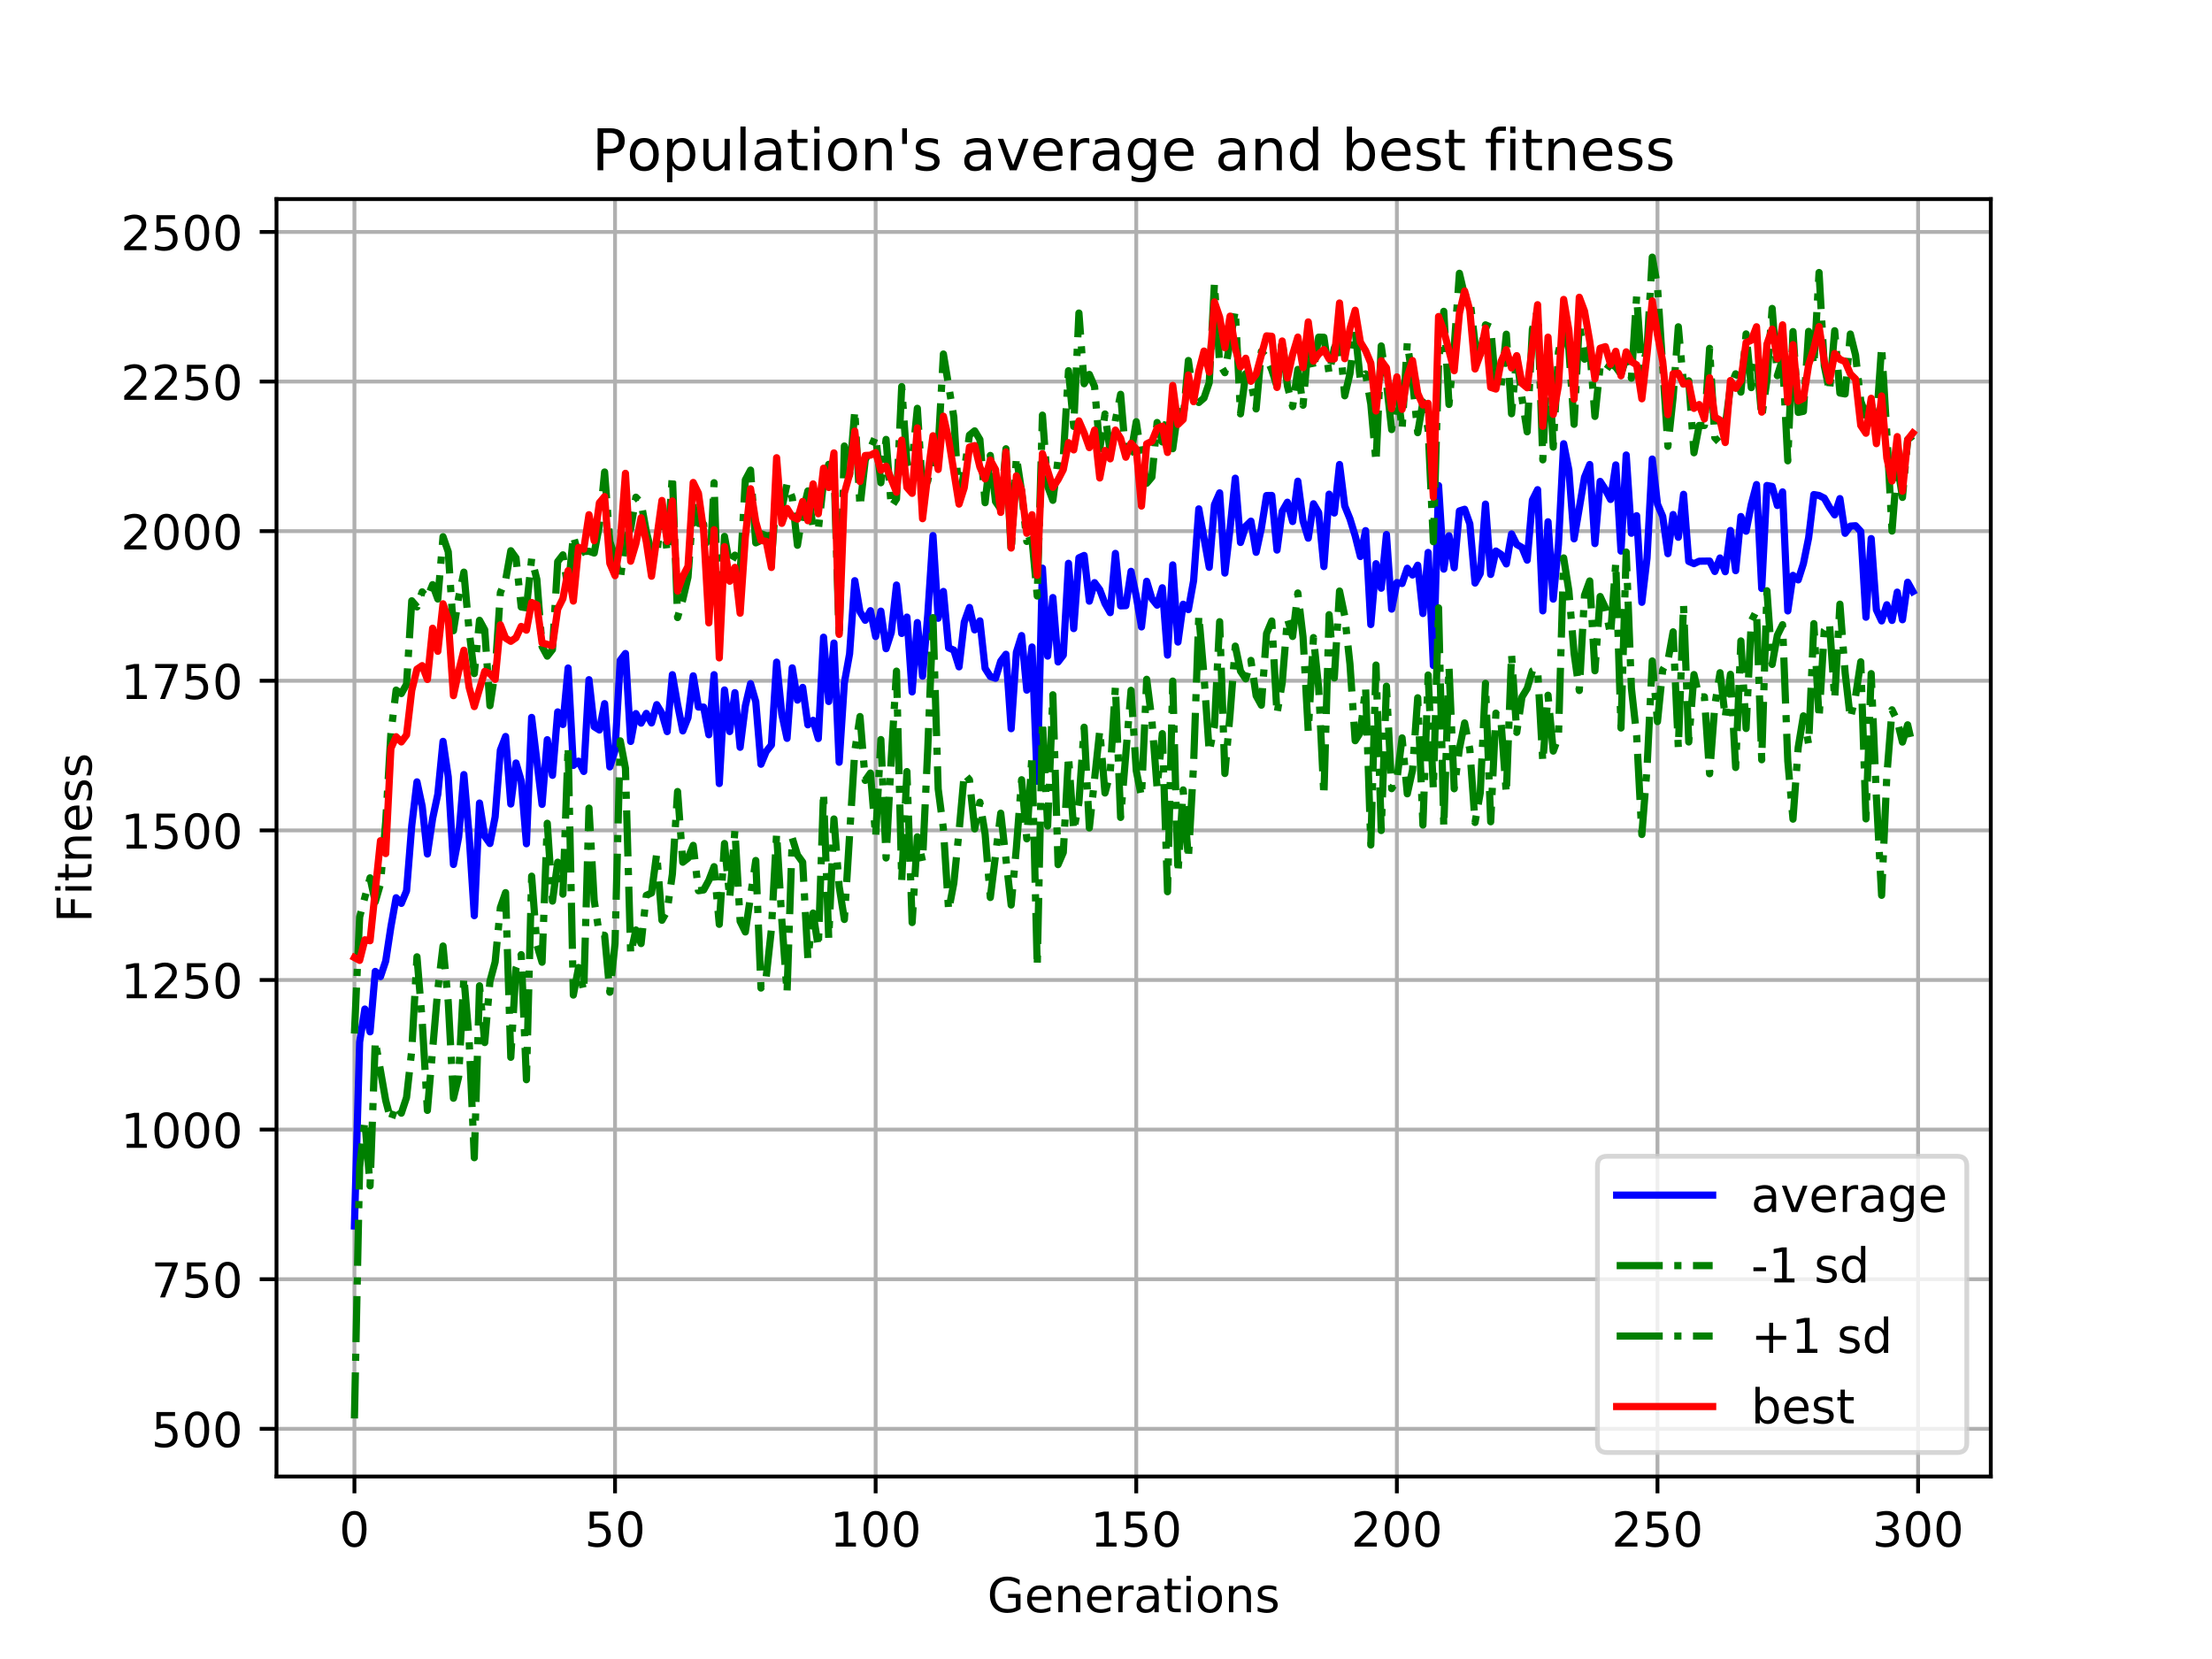<?xml version="1.0" encoding="utf-8" standalone="no"?>
<!DOCTYPE svg PUBLIC "-//W3C//DTD SVG 1.1//EN"
  "http://www.w3.org/Graphics/SVG/1.1/DTD/svg11.dtd">
<!-- Created with matplotlib (https://matplotlib.org/) -->
<svg height="345.6pt" version="1.1" viewBox="0 0 460.8 345.6" width="460.8pt" xmlns="http://www.w3.org/2000/svg" xmlns:xlink="http://www.w3.org/1999/xlink">
 <defs>
  <style type="text/css">
*{stroke-linecap:butt;stroke-linejoin:round;}
  </style>
 </defs>
 <g id="figure_1">
  <g id="patch_1">
   <path d="M 0 345.6 
L 460.8 345.6 
L 460.8 0 
L 0 0 
z
" style="fill:#ffffff;"/>
  </g>
  <g id="axes_1">
   <g id="patch_2">
    <path d="M 57.6 307.584 
L 414.72 307.584 
L 414.72 41.472 
L 57.6 41.472 
z
" style="fill:#ffffff;"/>
   </g>
   <g id="matplotlib.axis_1">
    <g id="xtick_1">
     <g id="line2d_1">
      <path clip-path="url(#p6ce1e11373)" d="M 73.833 307.584 
L 73.833 41.472 
" style="fill:none;stroke:#b0b0b0;stroke-linecap:square;stroke-width:0.8;"/>
     </g>
     <g id="line2d_2">
      <defs>
       <path d="M 0 0 
L 0 3.5 
" id="mb3a91f7076" style="stroke:#000000;stroke-width:0.8;"/>
      </defs>
      <g>
       <use style="stroke:#000000;stroke-width:0.8;" x="73.833" xlink:href="#mb3a91f7076" y="307.584"/>
      </g>
     </g>
     <g id="text_1">
      <!-- 0 -->
      <defs>
       <path d="M 31.781 66.406 
Q 24.172 66.406 20.328 58.906 
Q 16.5 51.422 16.5 36.375 
Q 16.5 21.391 20.328 13.891 
Q 24.172 6.391 31.781 6.391 
Q 39.453 6.391 43.281 13.891 
Q 47.125 21.391 47.125 36.375 
Q 47.125 51.422 43.281 58.906 
Q 39.453 66.406 31.781 66.406 
z
M 31.781 74.219 
Q 44.047 74.219 50.516 64.516 
Q 56.984 54.828 56.984 36.375 
Q 56.984 17.969 50.516 8.266 
Q 44.047 -1.422 31.781 -1.422 
Q 19.531 -1.422 13.062 8.266 
Q 6.594 17.969 6.594 36.375 
Q 6.594 54.828 13.062 64.516 
Q 19.531 74.219 31.781 74.219 
z
" id="DejaVuSans-48"/>
      </defs>
      <g transform="translate(70.651 322.182)scale(0.1 -0.1)">
       <use xlink:href="#DejaVuSans-48"/>
      </g>
     </g>
    </g>
    <g id="xtick_2">
     <g id="line2d_3">
      <path clip-path="url(#p6ce1e11373)" d="M 128.123 307.584 
L 128.123 41.472 
" style="fill:none;stroke:#b0b0b0;stroke-linecap:square;stroke-width:0.8;"/>
     </g>
     <g id="line2d_4">
      <g>
       <use style="stroke:#000000;stroke-width:0.8;" x="128.123" xlink:href="#mb3a91f7076" y="307.584"/>
      </g>
     </g>
     <g id="text_2">
      <!-- 50 -->
      <defs>
       <path d="M 10.797 72.906 
L 49.516 72.906 
L 49.516 64.594 
L 19.828 64.594 
L 19.828 46.734 
Q 21.969 47.469 24.109 47.828 
Q 26.266 48.188 28.422 48.188 
Q 40.625 48.188 47.75 41.5 
Q 54.891 34.812 54.891 23.391 
Q 54.891 11.625 47.562 5.094 
Q 40.234 -1.422 26.906 -1.422 
Q 22.312 -1.422 17.547 -0.641 
Q 12.797 0.141 7.719 1.703 
L 7.719 11.625 
Q 12.109 9.234 16.797 8.062 
Q 21.484 6.891 26.703 6.891 
Q 35.156 6.891 40.078 11.328 
Q 45.016 15.766 45.016 23.391 
Q 45.016 31 40.078 35.438 
Q 35.156 39.891 26.703 39.891 
Q 22.75 39.891 18.812 39.016 
Q 14.891 38.141 10.797 36.281 
z
" id="DejaVuSans-53"/>
      </defs>
      <g transform="translate(121.76 322.182)scale(0.1 -0.1)">
       <use xlink:href="#DejaVuSans-53"/>
       <use x="63.623" xlink:href="#DejaVuSans-48"/>
      </g>
     </g>
    </g>
    <g id="xtick_3">
     <g id="line2d_5">
      <path clip-path="url(#p6ce1e11373)" d="M 182.413 307.584 
L 182.413 41.472 
" style="fill:none;stroke:#b0b0b0;stroke-linecap:square;stroke-width:0.8;"/>
     </g>
     <g id="line2d_6">
      <g>
       <use style="stroke:#000000;stroke-width:0.8;" x="182.413" xlink:href="#mb3a91f7076" y="307.584"/>
      </g>
     </g>
     <g id="text_3">
      <!-- 100 -->
      <defs>
       <path d="M 12.406 8.297 
L 28.516 8.297 
L 28.516 63.922 
L 10.984 60.406 
L 10.984 69.391 
L 28.422 72.906 
L 38.281 72.906 
L 38.281 8.297 
L 54.391 8.297 
L 54.391 0 
L 12.406 0 
z
" id="DejaVuSans-49"/>
      </defs>
      <g transform="translate(172.869 322.182)scale(0.1 -0.1)">
       <use xlink:href="#DejaVuSans-49"/>
       <use x="63.623" xlink:href="#DejaVuSans-48"/>
       <use x="127.246" xlink:href="#DejaVuSans-48"/>
      </g>
     </g>
    </g>
    <g id="xtick_4">
     <g id="line2d_7">
      <path clip-path="url(#p6ce1e11373)" d="M 236.703 307.584 
L 236.703 41.472 
" style="fill:none;stroke:#b0b0b0;stroke-linecap:square;stroke-width:0.8;"/>
     </g>
     <g id="line2d_8">
      <g>
       <use style="stroke:#000000;stroke-width:0.8;" x="236.703" xlink:href="#mb3a91f7076" y="307.584"/>
      </g>
     </g>
     <g id="text_4">
      <!-- 150 -->
      <g transform="translate(227.159 322.182)scale(0.1 -0.1)">
       <use xlink:href="#DejaVuSans-49"/>
       <use x="63.623" xlink:href="#DejaVuSans-53"/>
       <use x="127.246" xlink:href="#DejaVuSans-48"/>
      </g>
     </g>
    </g>
    <g id="xtick_5">
     <g id="line2d_9">
      <path clip-path="url(#p6ce1e11373)" d="M 290.993 307.584 
L 290.993 41.472 
" style="fill:none;stroke:#b0b0b0;stroke-linecap:square;stroke-width:0.8;"/>
     </g>
     <g id="line2d_10">
      <g>
       <use style="stroke:#000000;stroke-width:0.8;" x="290.993" xlink:href="#mb3a91f7076" y="307.584"/>
      </g>
     </g>
     <g id="text_5">
      <!-- 200 -->
      <defs>
       <path d="M 19.188 8.297 
L 53.609 8.297 
L 53.609 0 
L 7.328 0 
L 7.328 8.297 
Q 12.938 14.109 22.625 23.891 
Q 32.328 33.688 34.812 36.531 
Q 39.547 41.844 41.422 45.531 
Q 43.312 49.219 43.312 52.781 
Q 43.312 58.594 39.234 62.25 
Q 35.156 65.922 28.609 65.922 
Q 23.969 65.922 18.812 64.312 
Q 13.672 62.703 7.812 59.422 
L 7.812 69.391 
Q 13.766 71.781 18.938 73 
Q 24.125 74.219 28.422 74.219 
Q 39.75 74.219 46.484 68.547 
Q 53.219 62.891 53.219 53.422 
Q 53.219 48.922 51.531 44.891 
Q 49.859 40.875 45.406 35.406 
Q 44.188 33.984 37.641 27.219 
Q 31.109 20.453 19.188 8.297 
z
" id="DejaVuSans-50"/>
      </defs>
      <g transform="translate(281.449 322.182)scale(0.1 -0.1)">
       <use xlink:href="#DejaVuSans-50"/>
       <use x="63.623" xlink:href="#DejaVuSans-48"/>
       <use x="127.246" xlink:href="#DejaVuSans-48"/>
      </g>
     </g>
    </g>
    <g id="xtick_6">
     <g id="line2d_11">
      <path clip-path="url(#p6ce1e11373)" d="M 345.283 307.584 
L 345.283 41.472 
" style="fill:none;stroke:#b0b0b0;stroke-linecap:square;stroke-width:0.8;"/>
     </g>
     <g id="line2d_12">
      <g>
       <use style="stroke:#000000;stroke-width:0.8;" x="345.283" xlink:href="#mb3a91f7076" y="307.584"/>
      </g>
     </g>
     <g id="text_6">
      <!-- 250 -->
      <g transform="translate(335.739 322.182)scale(0.1 -0.1)">
       <use xlink:href="#DejaVuSans-50"/>
       <use x="63.623" xlink:href="#DejaVuSans-53"/>
       <use x="127.246" xlink:href="#DejaVuSans-48"/>
      </g>
     </g>
    </g>
    <g id="xtick_7">
     <g id="line2d_13">
      <path clip-path="url(#p6ce1e11373)" d="M 399.573 307.584 
L 399.573 41.472 
" style="fill:none;stroke:#b0b0b0;stroke-linecap:square;stroke-width:0.8;"/>
     </g>
     <g id="line2d_14">
      <g>
       <use style="stroke:#000000;stroke-width:0.8;" x="399.573" xlink:href="#mb3a91f7076" y="307.584"/>
      </g>
     </g>
     <g id="text_7">
      <!-- 300 -->
      <defs>
       <path d="M 40.578 39.312 
Q 47.656 37.797 51.625 33 
Q 55.609 28.219 55.609 21.188 
Q 55.609 10.406 48.188 4.484 
Q 40.766 -1.422 27.094 -1.422 
Q 22.516 -1.422 17.656 -0.516 
Q 12.797 0.391 7.625 2.203 
L 7.625 11.719 
Q 11.719 9.328 16.594 8.109 
Q 21.484 6.891 26.812 6.891 
Q 36.078 6.891 40.938 10.547 
Q 45.797 14.203 45.797 21.188 
Q 45.797 27.641 41.281 31.266 
Q 36.766 34.906 28.719 34.906 
L 20.219 34.906 
L 20.219 43.016 
L 29.109 43.016 
Q 36.375 43.016 40.234 45.922 
Q 44.094 48.828 44.094 54.297 
Q 44.094 59.906 40.109 62.906 
Q 36.141 65.922 28.719 65.922 
Q 24.656 65.922 20.016 65.031 
Q 15.375 64.156 9.812 62.312 
L 9.812 71.094 
Q 15.438 72.656 20.344 73.438 
Q 25.25 74.219 29.594 74.219 
Q 40.828 74.219 47.359 69.109 
Q 53.906 64.016 53.906 55.328 
Q 53.906 49.266 50.438 45.094 
Q 46.969 40.922 40.578 39.312 
z
" id="DejaVuSans-51"/>
      </defs>
      <g transform="translate(390.029 322.182)scale(0.1 -0.1)">
       <use xlink:href="#DejaVuSans-51"/>
       <use x="63.623" xlink:href="#DejaVuSans-48"/>
       <use x="127.246" xlink:href="#DejaVuSans-48"/>
      </g>
     </g>
    </g>
    <g id="text_8">
     <!-- Generations -->
     <defs>
      <path d="M 59.516 10.406 
L 59.516 29.984 
L 43.406 29.984 
L 43.406 38.094 
L 69.281 38.094 
L 69.281 6.781 
Q 63.578 2.734 56.688 0.656 
Q 49.812 -1.422 42 -1.422 
Q 24.906 -1.422 15.25 8.562 
Q 5.609 18.562 5.609 36.375 
Q 5.609 54.25 15.25 64.234 
Q 24.906 74.219 42 74.219 
Q 49.125 74.219 55.547 72.453 
Q 61.969 70.703 67.391 67.281 
L 67.391 56.781 
Q 61.922 61.422 55.766 63.766 
Q 49.609 66.109 42.828 66.109 
Q 29.438 66.109 22.719 58.641 
Q 16.016 51.172 16.016 36.375 
Q 16.016 21.625 22.719 14.156 
Q 29.438 6.688 42.828 6.688 
Q 48.047 6.688 52.141 7.594 
Q 56.25 8.5 59.516 10.406 
z
" id="DejaVuSans-71"/>
      <path d="M 56.203 29.594 
L 56.203 25.203 
L 14.891 25.203 
Q 15.484 15.922 20.484 11.062 
Q 25.484 6.203 34.422 6.203 
Q 39.594 6.203 44.453 7.469 
Q 49.312 8.734 54.109 11.281 
L 54.109 2.781 
Q 49.266 0.734 44.188 -0.344 
Q 39.109 -1.422 33.891 -1.422 
Q 20.797 -1.422 13.156 6.188 
Q 5.516 13.812 5.516 26.812 
Q 5.516 40.234 12.766 48.109 
Q 20.016 56 32.328 56 
Q 43.359 56 49.781 48.891 
Q 56.203 41.797 56.203 29.594 
z
M 47.219 32.234 
Q 47.125 39.594 43.094 43.984 
Q 39.062 48.391 32.422 48.391 
Q 24.906 48.391 20.391 44.141 
Q 15.875 39.891 15.188 32.172 
z
" id="DejaVuSans-101"/>
      <path d="M 54.891 33.016 
L 54.891 0 
L 45.906 0 
L 45.906 32.719 
Q 45.906 40.484 42.875 44.328 
Q 39.844 48.188 33.797 48.188 
Q 26.516 48.188 22.312 43.547 
Q 18.109 38.922 18.109 30.906 
L 18.109 0 
L 9.078 0 
L 9.078 54.688 
L 18.109 54.688 
L 18.109 46.188 
Q 21.344 51.125 25.703 53.562 
Q 30.078 56 35.797 56 
Q 45.219 56 50.047 50.172 
Q 54.891 44.344 54.891 33.016 
z
" id="DejaVuSans-110"/>
      <path d="M 41.109 46.297 
Q 39.594 47.172 37.812 47.578 
Q 36.031 48 33.891 48 
Q 26.266 48 22.188 43.047 
Q 18.109 38.094 18.109 28.812 
L 18.109 0 
L 9.078 0 
L 9.078 54.688 
L 18.109 54.688 
L 18.109 46.188 
Q 20.953 51.172 25.484 53.578 
Q 30.031 56 36.531 56 
Q 37.453 56 38.578 55.875 
Q 39.703 55.766 41.062 55.516 
z
" id="DejaVuSans-114"/>
      <path d="M 34.281 27.484 
Q 23.391 27.484 19.188 25 
Q 14.984 22.516 14.984 16.5 
Q 14.984 11.719 18.141 8.906 
Q 21.297 6.109 26.703 6.109 
Q 34.188 6.109 38.703 11.406 
Q 43.219 16.703 43.219 25.484 
L 43.219 27.484 
z
M 52.203 31.203 
L 52.203 0 
L 43.219 0 
L 43.219 8.297 
Q 40.141 3.328 35.547 0.953 
Q 30.953 -1.422 24.312 -1.422 
Q 15.922 -1.422 10.953 3.297 
Q 6 8.016 6 15.922 
Q 6 25.141 12.172 29.828 
Q 18.359 34.516 30.609 34.516 
L 43.219 34.516 
L 43.219 35.406 
Q 43.219 41.609 39.141 45 
Q 35.062 48.391 27.688 48.391 
Q 23 48.391 18.547 47.266 
Q 14.109 46.141 10.016 43.891 
L 10.016 52.203 
Q 14.938 54.109 19.578 55.047 
Q 24.219 56 28.609 56 
Q 40.484 56 46.344 49.844 
Q 52.203 43.703 52.203 31.203 
z
" id="DejaVuSans-97"/>
      <path d="M 18.312 70.219 
L 18.312 54.688 
L 36.812 54.688 
L 36.812 47.703 
L 18.312 47.703 
L 18.312 18.016 
Q 18.312 11.328 20.141 9.422 
Q 21.969 7.516 27.594 7.516 
L 36.812 7.516 
L 36.812 0 
L 27.594 0 
Q 17.188 0 13.234 3.875 
Q 9.281 7.766 9.281 18.016 
L 9.281 47.703 
L 2.688 47.703 
L 2.688 54.688 
L 9.281 54.688 
L 9.281 70.219 
z
" id="DejaVuSans-116"/>
      <path d="M 9.422 54.688 
L 18.406 54.688 
L 18.406 0 
L 9.422 0 
z
M 9.422 75.984 
L 18.406 75.984 
L 18.406 64.594 
L 9.422 64.594 
z
" id="DejaVuSans-105"/>
      <path d="M 30.609 48.391 
Q 23.391 48.391 19.188 42.75 
Q 14.984 37.109 14.984 27.297 
Q 14.984 17.484 19.156 11.844 
Q 23.344 6.203 30.609 6.203 
Q 37.797 6.203 41.984 11.859 
Q 46.188 17.531 46.188 27.297 
Q 46.188 37.016 41.984 42.703 
Q 37.797 48.391 30.609 48.391 
z
M 30.609 56 
Q 42.328 56 49.016 48.375 
Q 55.719 40.766 55.719 27.297 
Q 55.719 13.875 49.016 6.219 
Q 42.328 -1.422 30.609 -1.422 
Q 18.844 -1.422 12.172 6.219 
Q 5.516 13.875 5.516 27.297 
Q 5.516 40.766 12.172 48.375 
Q 18.844 56 30.609 56 
z
" id="DejaVuSans-111"/>
      <path d="M 44.281 53.078 
L 44.281 44.578 
Q 40.484 46.531 36.375 47.5 
Q 32.281 48.484 27.875 48.484 
Q 21.188 48.484 17.844 46.438 
Q 14.5 44.391 14.5 40.281 
Q 14.5 37.156 16.891 35.375 
Q 19.281 33.594 26.516 31.984 
L 29.594 31.297 
Q 39.156 29.25 43.188 25.516 
Q 47.219 21.781 47.219 15.094 
Q 47.219 7.469 41.188 3.016 
Q 35.156 -1.422 24.609 -1.422 
Q 20.219 -1.422 15.453 -0.562 
Q 10.688 0.297 5.422 2 
L 5.422 11.281 
Q 10.406 8.688 15.234 7.391 
Q 20.062 6.109 24.812 6.109 
Q 31.156 6.109 34.562 8.281 
Q 37.984 10.453 37.984 14.406 
Q 37.984 18.062 35.516 20.016 
Q 33.062 21.969 24.703 23.781 
L 21.578 24.516 
Q 13.234 26.266 9.516 29.906 
Q 5.812 33.547 5.812 39.891 
Q 5.812 47.609 11.281 51.797 
Q 16.75 56 26.812 56 
Q 31.781 56 36.172 55.266 
Q 40.578 54.547 44.281 53.078 
z
" id="DejaVuSans-115"/>
     </defs>
     <g transform="translate(205.662 335.861)scale(0.1 -0.1)">
      <use xlink:href="#DejaVuSans-71"/>
      <use x="77.49" xlink:href="#DejaVuSans-101"/>
      <use x="139.014" xlink:href="#DejaVuSans-110"/>
      <use x="202.393" xlink:href="#DejaVuSans-101"/>
      <use x="263.916" xlink:href="#DejaVuSans-114"/>
      <use x="305.029" xlink:href="#DejaVuSans-97"/>
      <use x="366.309" xlink:href="#DejaVuSans-116"/>
      <use x="405.518" xlink:href="#DejaVuSans-105"/>
      <use x="433.301" xlink:href="#DejaVuSans-111"/>
      <use x="494.482" xlink:href="#DejaVuSans-110"/>
      <use x="557.861" xlink:href="#DejaVuSans-115"/>
     </g>
    </g>
   </g>
   <g id="matplotlib.axis_2">
    <g id="ytick_1">
     <g id="line2d_15">
      <path clip-path="url(#p6ce1e11373)" d="M 57.6 297.644 
L 414.72 297.644 
" style="fill:none;stroke:#b0b0b0;stroke-linecap:square;stroke-width:0.8;"/>
     </g>
     <g id="line2d_16">
      <defs>
       <path d="M 0 0 
L -3.5 0 
" id="m134e062506" style="stroke:#000000;stroke-width:0.8;"/>
      </defs>
      <g>
       <use style="stroke:#000000;stroke-width:0.8;" x="57.6" xlink:href="#m134e062506" y="297.644"/>
      </g>
     </g>
     <g id="text_9">
      <!-- 500 -->
      <g transform="translate(31.512 301.444)scale(0.1 -0.1)">
       <use xlink:href="#DejaVuSans-53"/>
       <use x="63.623" xlink:href="#DejaVuSans-48"/>
       <use x="127.246" xlink:href="#DejaVuSans-48"/>
      </g>
     </g>
    </g>
    <g id="ytick_2">
     <g id="line2d_17">
      <path clip-path="url(#p6ce1e11373)" d="M 57.6 266.479 
L 414.72 266.479 
" style="fill:none;stroke:#b0b0b0;stroke-linecap:square;stroke-width:0.8;"/>
     </g>
     <g id="line2d_18">
      <g>
       <use style="stroke:#000000;stroke-width:0.8;" x="57.6" xlink:href="#m134e062506" y="266.479"/>
      </g>
     </g>
     <g id="text_10">
      <!-- 750 -->
      <defs>
       <path d="M 8.203 72.906 
L 55.078 72.906 
L 55.078 68.703 
L 28.609 0 
L 18.312 0 
L 43.219 64.594 
L 8.203 64.594 
z
" id="DejaVuSans-55"/>
      </defs>
      <g transform="translate(31.512 270.278)scale(0.1 -0.1)">
       <use xlink:href="#DejaVuSans-55"/>
       <use x="63.623" xlink:href="#DejaVuSans-53"/>
       <use x="127.246" xlink:href="#DejaVuSans-48"/>
      </g>
     </g>
    </g>
    <g id="ytick_3">
     <g id="line2d_19">
      <path clip-path="url(#p6ce1e11373)" d="M 57.6 235.313 
L 414.72 235.313 
" style="fill:none;stroke:#b0b0b0;stroke-linecap:square;stroke-width:0.8;"/>
     </g>
     <g id="line2d_20">
      <g>
       <use style="stroke:#000000;stroke-width:0.8;" x="57.6" xlink:href="#m134e062506" y="235.313"/>
      </g>
     </g>
     <g id="text_11">
      <!-- 1000 -->
      <g transform="translate(25.15 239.112)scale(0.1 -0.1)">
       <use xlink:href="#DejaVuSans-49"/>
       <use x="63.623" xlink:href="#DejaVuSans-48"/>
       <use x="127.246" xlink:href="#DejaVuSans-48"/>
       <use x="190.869" xlink:href="#DejaVuSans-48"/>
      </g>
     </g>
    </g>
    <g id="ytick_4">
     <g id="line2d_21">
      <path clip-path="url(#p6ce1e11373)" d="M 57.6 204.148 
L 414.72 204.148 
" style="fill:none;stroke:#b0b0b0;stroke-linecap:square;stroke-width:0.8;"/>
     </g>
     <g id="line2d_22">
      <g>
       <use style="stroke:#000000;stroke-width:0.8;" x="57.6" xlink:href="#m134e062506" y="204.148"/>
      </g>
     </g>
     <g id="text_12">
      <!-- 1250 -->
      <g transform="translate(25.15 207.947)scale(0.1 -0.1)">
       <use xlink:href="#DejaVuSans-49"/>
       <use x="63.623" xlink:href="#DejaVuSans-50"/>
       <use x="127.246" xlink:href="#DejaVuSans-53"/>
       <use x="190.869" xlink:href="#DejaVuSans-48"/>
      </g>
     </g>
    </g>
    <g id="ytick_5">
     <g id="line2d_23">
      <path clip-path="url(#p6ce1e11373)" d="M 57.6 172.982 
L 414.72 172.982 
" style="fill:none;stroke:#b0b0b0;stroke-linecap:square;stroke-width:0.8;"/>
     </g>
     <g id="line2d_24">
      <g>
       <use style="stroke:#000000;stroke-width:0.8;" x="57.6" xlink:href="#m134e062506" y="172.982"/>
      </g>
     </g>
     <g id="text_13">
      <!-- 1500 -->
      <g transform="translate(25.15 176.781)scale(0.1 -0.1)">
       <use xlink:href="#DejaVuSans-49"/>
       <use x="63.623" xlink:href="#DejaVuSans-53"/>
       <use x="127.246" xlink:href="#DejaVuSans-48"/>
       <use x="190.869" xlink:href="#DejaVuSans-48"/>
      </g>
     </g>
    </g>
    <g id="ytick_6">
     <g id="line2d_25">
      <path clip-path="url(#p6ce1e11373)" d="M 57.6 141.816 
L 414.72 141.816 
" style="fill:none;stroke:#b0b0b0;stroke-linecap:square;stroke-width:0.8;"/>
     </g>
     <g id="line2d_26">
      <g>
       <use style="stroke:#000000;stroke-width:0.8;" x="57.6" xlink:href="#m134e062506" y="141.816"/>
      </g>
     </g>
     <g id="text_14">
      <!-- 1750 -->
      <g transform="translate(25.15 145.615)scale(0.1 -0.1)">
       <use xlink:href="#DejaVuSans-49"/>
       <use x="63.623" xlink:href="#DejaVuSans-55"/>
       <use x="127.246" xlink:href="#DejaVuSans-53"/>
       <use x="190.869" xlink:href="#DejaVuSans-48"/>
      </g>
     </g>
    </g>
    <g id="ytick_7">
     <g id="line2d_27">
      <path clip-path="url(#p6ce1e11373)" d="M 57.6 110.651 
L 414.72 110.651 
" style="fill:none;stroke:#b0b0b0;stroke-linecap:square;stroke-width:0.8;"/>
     </g>
     <g id="line2d_28">
      <g>
       <use style="stroke:#000000;stroke-width:0.8;" x="57.6" xlink:href="#m134e062506" y="110.651"/>
      </g>
     </g>
     <g id="text_15">
      <!-- 2000 -->
      <g transform="translate(25.15 114.45)scale(0.1 -0.1)">
       <use xlink:href="#DejaVuSans-50"/>
       <use x="63.623" xlink:href="#DejaVuSans-48"/>
       <use x="127.246" xlink:href="#DejaVuSans-48"/>
       <use x="190.869" xlink:href="#DejaVuSans-48"/>
      </g>
     </g>
    </g>
    <g id="ytick_8">
     <g id="line2d_29">
      <path clip-path="url(#p6ce1e11373)" d="M 57.6 79.485 
L 414.72 79.485 
" style="fill:none;stroke:#b0b0b0;stroke-linecap:square;stroke-width:0.8;"/>
     </g>
     <g id="line2d_30">
      <g>
       <use style="stroke:#000000;stroke-width:0.8;" x="57.6" xlink:href="#m134e062506" y="79.485"/>
      </g>
     </g>
     <g id="text_16">
      <!-- 2250 -->
      <g transform="translate(25.15 83.284)scale(0.1 -0.1)">
       <use xlink:href="#DejaVuSans-50"/>
       <use x="63.623" xlink:href="#DejaVuSans-50"/>
       <use x="127.246" xlink:href="#DejaVuSans-53"/>
       <use x="190.869" xlink:href="#DejaVuSans-48"/>
      </g>
     </g>
    </g>
    <g id="ytick_9">
     <g id="line2d_31">
      <path clip-path="url(#p6ce1e11373)" d="M 57.6 48.319 
L 414.72 48.319 
" style="fill:none;stroke:#b0b0b0;stroke-linecap:square;stroke-width:0.8;"/>
     </g>
     <g id="line2d_32">
      <g>
       <use style="stroke:#000000;stroke-width:0.8;" x="57.6" xlink:href="#m134e062506" y="48.319"/>
      </g>
     </g>
     <g id="text_17">
      <!-- 2500 -->
      <g transform="translate(25.15 52.119)scale(0.1 -0.1)">
       <use xlink:href="#DejaVuSans-50"/>
       <use x="63.623" xlink:href="#DejaVuSans-53"/>
       <use x="127.246" xlink:href="#DejaVuSans-48"/>
       <use x="190.869" xlink:href="#DejaVuSans-48"/>
      </g>
     </g>
    </g>
    <g id="text_18">
     <!-- Fitness -->
     <defs>
      <path d="M 9.812 72.906 
L 51.703 72.906 
L 51.703 64.594 
L 19.672 64.594 
L 19.672 43.109 
L 48.578 43.109 
L 48.578 34.812 
L 19.672 34.812 
L 19.672 0 
L 9.812 0 
z
" id="DejaVuSans-70"/>
     </defs>
     <g transform="translate(19.07 192.202)rotate(-90)scale(0.1 -0.1)">
      <use xlink:href="#DejaVuSans-70"/>
      <use x="57.41" xlink:href="#DejaVuSans-105"/>
      <use x="85.193" xlink:href="#DejaVuSans-116"/>
      <use x="124.402" xlink:href="#DejaVuSans-110"/>
      <use x="187.781" xlink:href="#DejaVuSans-101"/>
      <use x="249.305" xlink:href="#DejaVuSans-115"/>
      <use x="301.404" xlink:href="#DejaVuSans-115"/>
     </g>
    </g>
   </g>
   <g id="line2d_33">
    <path clip-path="url(#p6ce1e11373)" d="M 73.833 255.4 
L 74.919 217.071 
L 76.004 210.202 
L 77.09 214.951 
L 78.176 202.365 
L 79.262 203.448 
L 80.348 200.209 
L 81.433 193.075 
L 82.519 187.016 
L 83.605 188.189 
L 84.691 185.582 
L 85.777 171.985 
L 86.862 162.876 
L 87.948 167.942 
L 89.034 177.907 
L 90.12 170.533 
L 91.206 165.437 
L 92.291 154.439 
L 93.377 161.853 
L 94.463 180.086 
L 95.549 174.362 
L 96.635 161.358 
L 97.72 173.946 
L 98.806 190.748 
L 99.892 167.288 
L 100.978 174.193 
L 102.064 175.726 
L 103.149 170.16 
L 104.235 156.26 
L 105.321 153.424 
L 106.407 167.49 
L 107.493 158.948 
L 108.578 162.66 
L 109.664 175.772 
L 110.75 149.45 
L 112.922 167.57 
L 114.007 154.096 
L 115.093 161.511 
L 116.179 148.302 
L 117.265 150.931 
L 118.351 139.159 
L 119.436 159.455 
L 120.522 158.563 
L 121.608 160.706 
L 122.694 141.591 
L 123.78 151.389 
L 124.865 152.07 
L 125.951 146.583 
L 127.037 159.761 
L 128.123 156.324 
L 129.209 137.554 
L 130.294 136.138 
L 131.38 154.456 
L 132.466 148.651 
L 133.552 150.646 
L 134.638 148.617 
L 135.723 150.6 
L 136.809 146.79 
L 137.895 148.611 
L 138.981 152.406 
L 140.067 140.552 
L 141.152 146.769 
L 142.238 152.259 
L 143.324 149.503 
L 144.41 140.789 
L 145.496 147.292 
L 146.581 147.3 
L 147.667 153.062 
L 148.753 140.55 
L 149.839 163.225 
L 150.925 143.731 
L 152.01 152.394 
L 153.096 144.29 
L 154.182 155.675 
L 155.268 147.055 
L 156.354 142.42 
L 157.439 146.173 
L 158.525 159.203 
L 159.611 156.557 
L 160.697 155.19 
L 161.783 137.935 
L 162.868 148.8 
L 163.954 153.816 
L 165.04 139.13 
L 166.126 145.847 
L 167.212 143.198 
L 168.297 150.994 
L 169.383 150.047 
L 170.469 153.845 
L 171.555 132.741 
L 172.641 146.136 
L 173.726 133.962 
L 174.812 158.792 
L 175.898 142.228 
L 176.984 136.203 
L 178.07 120.968 
L 179.155 127.441 
L 180.241 129.218 
L 181.327 127.216 
L 182.413 132.598 
L 183.499 127.313 
L 184.584 135.135 
L 185.67 131.757 
L 186.756 121.874 
L 187.842 131.961 
L 188.928 128.554 
L 190.013 144.138 
L 191.099 129.692 
L 192.185 140.859 
L 193.271 128.055 
L 194.357 111.567 
L 195.442 128.794 
L 196.528 123.212 
L 197.614 134.956 
L 198.7 135.434 
L 199.786 138.916 
L 200.871 129.609 
L 201.957 126.543 
L 203.043 131.22 
L 204.129 129.337 
L 205.215 139.225 
L 206.3 140.923 
L 207.386 141.295 
L 208.472 137.726 
L 209.558 136.298 
L 210.644 151.8 
L 211.729 135.893 
L 212.815 132.398 
L 213.901 143.769 
L 214.987 134.781 
L 216.073 162.759 
L 217.158 118.357 
L 218.244 136.679 
L 219.33 124.48 
L 220.416 137.896 
L 221.502 136.47 
L 222.587 117.349 
L 223.673 130.948 
L 224.759 116.203 
L 225.845 115.715 
L 226.931 125.236 
L 228.016 121.373 
L 229.102 122.848 
L 230.188 125.715 
L 231.274 127.625 
L 232.36 115.281 
L 233.445 126.212 
L 234.531 126.168 
L 235.617 119.022 
L 236.703 124.197 
L 237.789 130.6 
L 238.875 121.094 
L 239.96 124.714 
L 241.046 126.067 
L 242.132 122.444 
L 243.218 136.472 
L 244.304 117.68 
L 245.389 133.756 
L 246.475 125.873 
L 247.561 126.995 
L 248.647 120.974 
L 249.733 106.011 
L 251.904 118.185 
L 252.99 105.144 
L 254.076 102.672 
L 255.162 119.386 
L 256.247 110.057 
L 257.333 99.62 
L 258.419 113.01 
L 259.505 109.625 
L 260.591 108.566 
L 261.676 115.056 
L 262.762 110.056 
L 263.848 103.229 
L 264.934 103.211 
L 266.02 114.594 
L 267.105 106.531 
L 268.191 104.622 
L 269.277 108.646 
L 270.363 100.239 
L 271.449 108.551 
L 272.534 112.113 
L 273.62 104.945 
L 274.706 106.791 
L 275.792 118.031 
L 276.878 102.948 
L 277.963 106.874 
L 279.049 96.761 
L 280.135 105.396 
L 281.221 108.083 
L 282.307 111.619 
L 283.392 115.935 
L 284.478 110.541 
L 285.564 130.099 
L 286.65 117.43 
L 287.736 122.535 
L 288.821 111.345 
L 289.907 126.89 
L 290.993 121.356 
L 292.079 121.557 
L 293.165 118.376 
L 294.25 119.784 
L 295.336 117.746 
L 296.422 127.805 
L 297.508 115.085 
L 298.594 138.644 
L 299.679 101.148 
L 300.765 118.558 
L 301.851 111.602 
L 302.937 118.274 
L 304.023 106.439 
L 305.108 106.09 
L 306.194 109.136 
L 307.28 121.461 
L 308.366 119.469 
L 309.452 105.014 
L 310.537 119.667 
L 311.623 114.789 
L 312.709 115.499 
L 313.795 117.476 
L 314.881 111.231 
L 315.966 113.421 
L 317.052 114.049 
L 318.138 116.69 
L 319.224 104.18 
L 320.31 102.01 
L 321.395 127.255 
L 322.481 108.697 
L 323.567 124.805 
L 324.653 113.435 
L 325.739 92.439 
L 326.824 97.92 
L 327.91 112.248 
L 330.082 99.424 
L 331.168 96.764 
L 332.253 113.241 
L 333.339 100.287 
L 334.425 101.959 
L 335.511 104.044 
L 336.597 96.846 
L 337.682 114.803 
L 338.768 94.784 
L 339.854 111.09 
L 340.94 107.429 
L 342.026 125.473 
L 343.111 116.239 
L 344.197 95.629 
L 345.283 105.019 
L 346.369 107.571 
L 347.455 115.338 
L 348.54 107.185 
L 349.626 111.926 
L 350.712 102.974 
L 351.798 116.949 
L 352.884 117.422 
L 353.969 116.91 
L 356.141 116.878 
L 357.227 119.049 
L 358.313 116.235 
L 359.398 119.098 
L 360.484 110.51 
L 361.57 118.878 
L 362.656 107.601 
L 363.742 110.658 
L 364.827 105.059 
L 365.913 100.944 
L 366.999 122.586 
L 368.085 101.132 
L 369.171 101.334 
L 370.256 105.3 
L 371.342 102.471 
L 372.428 127.267 
L 373.514 119.859 
L 374.6 120.804 
L 375.685 117.408 
L 376.771 112.047 
L 377.857 103.026 
L 378.943 103.214 
L 380.029 103.764 
L 381.114 105.682 
L 382.2 107.253 
L 383.286 103.869 
L 384.372 111.101 
L 385.458 109.603 
L 386.543 109.515 
L 387.629 110.703 
L 388.715 128.579 
L 389.801 112.195 
L 390.887 127.033 
L 391.972 129.352 
L 393.058 125.98 
L 394.144 129.247 
L 395.23 123.353 
L 396.316 129.106 
L 397.401 121.29 
L 398.487 123.239 
L 398.487 123.239 
" style="fill:none;stroke:#0000ff;stroke-linecap:square;stroke-width:1.5;"/>
   </g>
   <g id="line2d_34">
    <path clip-path="url(#p6ce1e11373)" d="M 73.833 295.488 
L 74.919 243.121 
L 76.004 233.45 
L 77.09 247.031 
L 78.176 216.869 
L 80.348 229.24 
L 81.433 233.399 
L 82.519 230.276 
L 83.605 231.895 
L 84.691 228.618 
L 85.777 218.815 
L 86.862 199.317 
L 87.948 212.593 
L 89.034 231.319 
L 91.206 206.089 
L 92.291 197.071 
L 93.377 208.761 
L 94.463 228.782 
L 95.549 224.301 
L 96.635 203.53 
L 97.72 216.52 
L 98.806 241.172 
L 99.892 205.357 
L 100.978 217.185 
L 102.064 204.447 
L 103.149 200.39 
L 104.235 189.071 
L 105.321 185.951 
L 106.407 220.256 
L 107.493 201.663 
L 108.578 198.869 
L 109.664 224.924 
L 110.75 182.523 
L 111.836 196.802 
L 112.922 200.453 
L 114.007 171.504 
L 115.093 187.718 
L 116.179 179.61 
L 117.265 186.274 
L 118.351 155.458 
L 119.436 207.293 
L 120.522 201.546 
L 121.608 206.532 
L 122.694 168.344 
L 123.78 187.569 
L 124.865 194.713 
L 125.951 194.843 
L 127.037 206.7 
L 128.123 196.537 
L 129.209 154.333 
L 130.294 160.04 
L 131.38 198.757 
L 132.466 193.724 
L 133.552 196.564 
L 134.638 186.517 
L 135.723 186.029 
L 136.809 177.785 
L 137.895 191.714 
L 138.981 189.738 
L 140.067 182.116 
L 141.152 164.891 
L 142.238 179.617 
L 143.324 178.774 
L 144.41 176.102 
L 145.496 185.555 
L 146.581 185.393 
L 147.667 183.389 
L 148.753 180.542 
L 149.839 192.555 
L 150.925 175.718 
L 152.01 187.156 
L 153.096 172.928 
L 154.182 191.928 
L 155.268 194.145 
L 157.439 179.253 
L 158.525 205.829 
L 159.611 203.521 
L 160.697 193.588 
L 161.783 173.615 
L 162.868 191.719 
L 163.954 206.791 
L 165.04 174.578 
L 166.126 178.104 
L 167.212 179.613 
L 168.297 199.722 
L 169.383 190.206 
L 170.469 197.314 
L 171.555 165.07 
L 172.641 195.545 
L 173.726 170.609 
L 174.812 184.642 
L 175.898 191.543 
L 178.07 156.443 
L 179.155 149.267 
L 180.241 162.573 
L 181.327 161.041 
L 182.413 174.311 
L 183.499 154.063 
L 184.584 178.732 
L 185.67 157.894 
L 186.756 139.809 
L 187.842 183.395 
L 188.928 160.73 
L 190.013 192.183 
L 191.099 174.326 
L 192.185 179.436 
L 193.271 155.93 
L 194.357 128.668 
L 195.442 164.356 
L 196.528 172.676 
L 197.614 189.695 
L 198.7 183.974 
L 199.786 173.199 
L 200.871 161.178 
L 201.957 162.451 
L 203.043 172.682 
L 204.129 167.11 
L 205.215 173.724 
L 206.3 186.968 
L 208.472 169.402 
L 210.644 188.532 
L 211.729 176.626 
L 212.815 162.435 
L 213.901 174.748 
L 214.987 157.192 
L 216.073 201.358 
L 217.158 150.234 
L 218.244 172.079 
L 219.33 144.734 
L 220.416 180.118 
L 221.502 177.578 
L 222.587 157.472 
L 223.673 173.068 
L 224.759 167.194 
L 225.845 151.491 
L 226.931 172.471 
L 229.102 152.165 
L 230.188 165.196 
L 231.274 161.09 
L 232.36 143.018 
L 233.445 170.286 
L 235.617 143.806 
L 236.703 160.547 
L 237.789 165.972 
L 238.875 141.51 
L 239.96 150.039 
L 241.046 164.123 
L 242.132 152.826 
L 243.218 185.765 
L 244.304 141.884 
L 245.389 181.918 
L 246.475 164.552 
L 247.561 178.891 
L 248.647 159.232 
L 249.733 128.176 
L 250.818 140.814 
L 251.904 156.665 
L 252.99 151.273 
L 254.076 129.509 
L 255.162 161.133 
L 256.247 148.728 
L 257.333 134.596 
L 258.419 139.806 
L 259.505 141.424 
L 260.591 137.575 
L 261.676 144.923 
L 262.762 146.904 
L 263.848 131.982 
L 264.934 129.366 
L 266.02 148.702 
L 267.105 142.266 
L 268.191 128.851 
L 269.277 132.589 
L 270.363 123.528 
L 271.449 132.688 
L 272.534 152.407 
L 273.62 132.82 
L 274.706 143.347 
L 275.792 165.8 
L 276.878 128.047 
L 277.963 141.232 
L 279.049 123.126 
L 280.135 128.34 
L 281.221 138.335 
L 282.307 154.306 
L 283.392 152.589 
L 284.478 143.195 
L 285.564 176.024 
L 286.65 138.538 
L 287.736 173.008 
L 288.821 142.942 
L 289.907 164.29 
L 290.993 162.478 
L 292.079 153.714 
L 293.165 165.369 
L 294.25 160.46 
L 295.336 145.357 
L 296.422 171.874 
L 297.508 140.616 
L 298.594 164.438 
L 299.679 126.631 
L 300.765 172.26 
L 301.851 138.95 
L 302.937 164.313 
L 304.023 155.948 
L 305.108 150.604 
L 306.194 156.115 
L 307.28 171.333 
L 308.366 165.149 
L 309.452 142.358 
L 310.537 171.189 
L 311.623 148.56 
L 312.709 150.589 
L 313.795 165.332 
L 314.881 136.271 
L 315.966 152.566 
L 317.052 145.202 
L 318.138 143.423 
L 319.224 139.77 
L 320.31 139.381 
L 321.395 158.715 
L 322.481 144.827 
L 323.567 156.467 
L 324.653 153.519 
L 325.739 116.225 
L 326.824 123.075 
L 327.91 136.105 
L 328.996 143.848 
L 330.082 124.023 
L 331.168 121.023 
L 332.253 139.736 
L 333.339 124.259 
L 334.425 126.608 
L 335.511 132.311 
L 336.597 117.228 
L 337.682 151.657 
L 338.768 114.998 
L 339.854 143.401 
L 340.94 153.174 
L 342.026 173.842 
L 343.111 159.959 
L 344.197 137.689 
L 345.283 150.328 
L 346.369 139.555 
L 347.455 137.697 
L 348.54 131.621 
L 349.626 155.775 
L 350.712 125.945 
L 351.798 154.569 
L 352.884 140.522 
L 353.969 145.19 
L 355.055 145.163 
L 356.141 161.188 
L 357.227 146.928 
L 358.313 140.136 
L 359.398 149.486 
L 360.484 140.47 
L 361.57 159.883 
L 362.656 133.513 
L 363.742 151.757 
L 364.827 129.365 
L 365.913 127.244 
L 366.999 158.272 
L 368.085 123.065 
L 369.171 138.414 
L 370.256 132.343 
L 371.342 130.134 
L 372.428 158.535 
L 373.514 170.644 
L 374.6 155.696 
L 375.685 149.127 
L 376.771 155.06 
L 377.857 129.914 
L 378.943 149.66 
L 380.029 131.335 
L 381.114 129.844 
L 382.2 145.611 
L 383.286 125.86 
L 384.372 140.135 
L 385.458 149.625 
L 386.543 145.065 
L 387.629 137.867 
L 388.715 170.588 
L 389.801 140.328 
L 390.887 166.093 
L 391.972 186.512 
L 393.058 161.621 
L 394.144 147.867 
L 395.23 150.161 
L 396.316 154.591 
L 397.401 150.992 
L 398.487 155.704 
L 398.487 155.704 
" style="fill:none;stroke:#008000;stroke-dasharray:9.6,2.4,1.5,2.4;stroke-dashoffset:0;stroke-width:1.5;"/>
   </g>
   <g id="line2d_35">
    <path clip-path="url(#p6ce1e11373)" d="M 73.833 215.312 
L 74.919 191.021 
L 77.09 182.871 
L 78.176 187.86 
L 79.262 184.142 
L 80.348 171.179 
L 81.433 152.75 
L 82.519 143.756 
L 83.605 144.483 
L 84.691 142.546 
L 85.777 125.156 
L 86.862 126.434 
L 87.948 123.292 
L 89.034 124.495 
L 90.12 121.793 
L 91.206 124.785 
L 92.291 111.806 
L 93.377 114.946 
L 94.463 131.39 
L 95.549 124.423 
L 96.635 119.187 
L 97.72 131.372 
L 98.806 140.324 
L 99.892 129.22 
L 100.978 131.202 
L 102.064 147.006 
L 103.149 139.93 
L 104.235 123.449 
L 105.321 120.897 
L 106.407 114.725 
L 107.493 116.232 
L 108.578 126.45 
L 109.664 126.619 
L 110.75 116.377 
L 111.836 120.679 
L 112.922 134.688 
L 114.007 136.687 
L 115.093 135.304 
L 116.179 116.994 
L 117.265 115.588 
L 118.351 122.859 
L 119.436 111.616 
L 120.522 115.579 
L 121.608 114.879 
L 122.694 114.838 
L 123.78 115.209 
L 124.865 109.427 
L 125.951 98.323 
L 127.037 112.823 
L 128.123 116.111 
L 129.209 120.774 
L 130.294 112.235 
L 131.38 110.154 
L 132.466 103.577 
L 133.552 104.727 
L 134.638 110.718 
L 135.723 115.171 
L 136.809 115.794 
L 137.895 105.507 
L 138.981 115.075 
L 140.067 98.987 
L 141.152 128.647 
L 142.238 124.901 
L 143.324 120.231 
L 144.41 105.476 
L 145.496 109.029 
L 146.581 109.207 
L 147.667 122.735 
L 148.753 100.557 
L 149.839 133.896 
L 150.925 111.744 
L 152.01 117.631 
L 153.096 115.652 
L 154.182 119.421 
L 155.268 99.965 
L 156.354 97.93 
L 157.439 113.093 
L 158.525 112.576 
L 159.611 109.592 
L 160.697 116.792 
L 161.783 102.255 
L 162.868 105.882 
L 163.954 100.841 
L 165.04 103.682 
L 166.126 113.59 
L 167.212 106.783 
L 168.297 102.267 
L 169.383 109.887 
L 170.469 110.376 
L 171.555 100.412 
L 172.641 96.727 
L 173.726 97.316 
L 174.812 132.942 
L 175.898 92.913 
L 176.984 98.917 
L 178.07 85.493 
L 179.155 105.616 
L 180.241 95.862 
L 182.413 90.886 
L 183.499 100.563 
L 184.584 91.537 
L 185.67 105.619 
L 186.756 103.939 
L 187.842 80.528 
L 188.928 96.379 
L 190.013 96.093 
L 191.099 85.058 
L 192.185 102.283 
L 193.271 100.179 
L 194.357 94.467 
L 195.442 93.231 
L 196.528 73.748 
L 198.7 86.893 
L 199.786 104.633 
L 200.871 98.041 
L 201.957 90.635 
L 203.043 89.758 
L 204.129 91.564 
L 205.215 104.725 
L 206.3 94.878 
L 207.386 104.48 
L 208.472 106.049 
L 209.558 93.487 
L 210.644 115.069 
L 211.729 95.16 
L 212.815 102.361 
L 213.901 112.79 
L 214.987 112.37 
L 216.073 124.159 
L 217.158 86.48 
L 218.244 101.278 
L 219.33 104.226 
L 220.416 95.674 
L 221.502 95.362 
L 222.587 77.226 
L 223.673 88.829 
L 224.759 65.212 
L 225.845 79.939 
L 226.931 78.001 
L 228.016 80.523 
L 229.102 93.532 
L 230.188 86.235 
L 231.274 94.16 
L 232.36 87.544 
L 233.445 82.138 
L 234.531 95.075 
L 235.617 94.238 
L 236.703 87.848 
L 237.789 95.228 
L 238.875 100.677 
L 239.96 99.389 
L 241.046 88.011 
L 242.132 92.062 
L 243.218 87.179 
L 244.304 93.476 
L 245.389 85.594 
L 246.475 87.195 
L 247.561 75.098 
L 248.647 82.717 
L 249.733 83.847 
L 250.818 82.908 
L 251.904 79.705 
L 252.99 59.014 
L 254.076 75.835 
L 255.162 77.639 
L 257.333 64.643 
L 258.419 86.215 
L 259.505 77.826 
L 260.591 79.557 
L 261.676 85.188 
L 262.762 73.209 
L 263.848 74.476 
L 264.934 77.056 
L 266.02 80.486 
L 267.105 70.796 
L 268.191 80.393 
L 269.277 84.703 
L 270.363 76.951 
L 271.449 84.414 
L 272.534 71.818 
L 273.62 77.07 
L 274.706 70.234 
L 275.792 70.262 
L 276.878 77.848 
L 277.963 72.516 
L 279.049 70.395 
L 280.135 82.453 
L 281.221 77.83 
L 282.307 68.932 
L 283.392 79.281 
L 284.478 77.888 
L 285.564 84.174 
L 286.65 96.321 
L 287.736 72.063 
L 288.821 79.748 
L 289.907 89.49 
L 290.993 80.234 
L 292.079 89.4 
L 293.165 71.382 
L 294.25 79.108 
L 295.336 90.136 
L 296.422 83.737 
L 297.508 89.554 
L 298.594 112.85 
L 299.679 75.664 
L 300.765 64.856 
L 301.851 84.254 
L 302.937 72.234 
L 304.023 56.93 
L 305.108 61.576 
L 306.194 62.156 
L 307.28 71.588 
L 308.366 73.788 
L 309.452 67.671 
L 310.537 68.145 
L 311.623 81.018 
L 312.709 80.408 
L 313.795 69.62 
L 314.881 86.191 
L 315.966 74.276 
L 317.052 82.897 
L 318.138 89.957 
L 319.224 68.589 
L 320.31 64.639 
L 321.395 95.796 
L 322.481 72.566 
L 323.567 93.143 
L 324.653 73.35 
L 325.739 68.653 
L 326.824 72.765 
L 327.91 88.391 
L 328.996 67.278 
L 330.082 74.824 
L 331.168 72.505 
L 332.253 86.747 
L 333.339 76.314 
L 334.425 77.31 
L 335.511 75.776 
L 336.597 76.463 
L 337.682 77.949 
L 338.768 74.569 
L 339.854 78.778 
L 340.94 61.685 
L 342.026 77.103 
L 343.111 72.518 
L 344.197 53.568 
L 345.283 59.71 
L 347.455 92.979 
L 348.54 82.75 
L 349.626 68.076 
L 350.712 80.003 
L 351.798 79.33 
L 352.884 94.321 
L 353.969 88.63 
L 355.055 88.644 
L 356.141 72.567 
L 357.227 91.169 
L 358.313 92.334 
L 359.398 88.711 
L 360.484 80.551 
L 361.57 77.873 
L 362.656 81.689 
L 363.742 69.559 
L 364.827 80.754 
L 365.913 74.643 
L 366.999 86.9 
L 368.085 79.199 
L 369.171 64.254 
L 370.256 78.256 
L 371.342 74.808 
L 372.428 95.999 
L 373.514 69.073 
L 374.6 85.913 
L 375.685 85.689 
L 376.771 69.035 
L 377.857 76.137 
L 378.943 56.769 
L 380.029 76.192 
L 381.114 81.519 
L 382.2 68.894 
L 383.286 81.878 
L 384.372 82.067 
L 385.458 69.58 
L 386.543 73.966 
L 387.629 83.538 
L 388.715 86.569 
L 389.801 84.062 
L 390.887 87.973 
L 391.972 72.191 
L 393.058 90.338 
L 394.144 110.628 
L 395.23 96.545 
L 396.316 103.621 
L 397.401 91.588 
L 398.487 90.774 
L 398.487 90.774 
" style="fill:none;stroke:#008000;stroke-dasharray:9.6,2.4,1.5,2.4;stroke-dashoffset:0;stroke-width:1.5;"/>
   </g>
   <g id="line2d_36">
    <path clip-path="url(#p6ce1e11373)" d="M 73.833 199.478 
L 74.919 200.06 
L 76.004 195.777 
L 77.09 195.97 
L 79.262 175.134 
L 80.348 177.817 
L 81.433 155.881 
L 82.519 153.472 
L 83.605 154.56 
L 84.691 153.1 
L 85.777 143.818 
L 86.862 139.403 
L 87.948 138.662 
L 89.034 141.54 
L 90.12 130.874 
L 91.206 135.681 
L 92.291 125.782 
L 93.377 129.061 
L 94.463 144.921 
L 95.549 139.806 
L 96.635 135.459 
L 97.72 143.161 
L 98.806 147.194 
L 100.978 139.856 
L 102.064 140.335 
L 103.149 141.532 
L 104.235 130.162 
L 105.321 132.929 
L 106.407 133.6 
L 107.493 132.848 
L 108.578 130.491 
L 109.664 131.28 
L 110.75 125.511 
L 111.836 125.994 
L 112.922 133.937 
L 115.093 134.513 
L 116.179 126.885 
L 117.265 124.695 
L 118.351 118.878 
L 119.436 125.217 
L 120.522 114.04 
L 121.608 114.408 
L 122.694 107.221 
L 123.78 112.646 
L 124.865 104.737 
L 125.951 103.446 
L 127.037 117.356 
L 128.123 119.918 
L 129.209 112.962 
L 130.294 98.603 
L 131.38 116.912 
L 132.466 113.261 
L 133.552 107.856 
L 134.638 112.863 
L 135.723 120.037 
L 137.895 104.257 
L 138.981 112.791 
L 140.067 104.362 
L 141.152 123.133 
L 142.238 120.082 
L 143.324 117.98 
L 144.41 100.507 
L 145.496 102.753 
L 146.581 110.571 
L 147.667 129.753 
L 148.753 110.348 
L 149.839 137.052 
L 150.925 113.872 
L 152.01 121.083 
L 153.096 118.191 
L 154.182 127.741 
L 155.268 111.887 
L 156.354 101.814 
L 157.439 108.683 
L 158.525 112.577 
L 159.611 112.765 
L 160.697 118.218 
L 161.783 95.354 
L 162.868 109.024 
L 163.954 105.912 
L 165.04 107.637 
L 166.126 108.148 
L 167.212 104.463 
L 168.297 108.471 
L 169.383 100.809 
L 170.469 107.02 
L 171.555 97.534 
L 172.641 101.556 
L 173.726 94.349 
L 174.812 132.155 
L 175.898 102.723 
L 176.984 98.786 
L 178.07 89.804 
L 179.155 100.313 
L 180.241 94.885 
L 181.327 94.826 
L 182.413 94.27 
L 183.499 97.965 
L 184.584 97.109 
L 186.756 102.535 
L 187.842 91.685 
L 188.928 101.536 
L 190.013 102.774 
L 191.099 89.128 
L 192.185 108.057 
L 193.271 98.945 
L 194.357 90.775 
L 195.442 97.798 
L 196.528 86.704 
L 197.614 91.434 
L 199.786 105.017 
L 200.871 101.592 
L 201.957 93.127 
L 203.043 92.824 
L 204.129 97.281 
L 205.215 99.765 
L 206.3 95.832 
L 207.386 97.819 
L 208.472 106.743 
L 209.558 94.147 
L 210.644 114.169 
L 211.729 99.123 
L 212.815 102.087 
L 213.901 111.101 
L 214.987 107.22 
L 216.073 119.849 
L 217.158 94.499 
L 219.33 101.536 
L 220.416 99.929 
L 221.502 97.828 
L 222.587 92.21 
L 223.673 93.725 
L 224.759 87.682 
L 225.845 90.192 
L 226.931 93.249 
L 228.016 89.602 
L 229.102 99.573 
L 230.188 93.847 
L 231.274 95.588 
L 232.36 89.593 
L 233.445 91.322 
L 234.531 95.246 
L 235.617 92.335 
L 236.703 93.555 
L 237.789 105.421 
L 238.875 92.46 
L 239.96 91.926 
L 241.046 89.242 
L 242.132 88.774 
L 243.218 94.258 
L 244.304 80.29 
L 245.389 88.425 
L 246.475 87.378 
L 247.561 78.106 
L 248.647 83.677 
L 249.733 77.327 
L 250.818 73.132 
L 251.904 77.531 
L 252.99 62.89 
L 254.076 66.076 
L 255.162 72.446 
L 256.247 65.863 
L 257.333 72.578 
L 258.419 76.427 
L 259.505 74.629 
L 260.591 79.429 
L 261.676 77.977 
L 263.848 69.963 
L 264.934 70.054 
L 266.02 80.713 
L 267.105 71.034 
L 268.191 78.74 
L 269.277 73.845 
L 270.363 70.222 
L 271.449 76.599 
L 272.534 67.06 
L 273.62 75.24 
L 274.706 73.758 
L 275.792 72.831 
L 276.878 74.764 
L 277.963 74.771 
L 279.049 63.116 
L 280.135 74.717 
L 281.221 68.468 
L 282.307 64.633 
L 283.392 71.261 
L 284.478 73.044 
L 285.564 75.648 
L 286.65 85.617 
L 287.736 75.149 
L 288.821 76.622 
L 289.907 85.158 
L 290.993 78.515 
L 292.079 85.277 
L 293.165 78.477 
L 294.25 75.109 
L 295.336 81.934 
L 296.422 84.389 
L 297.508 84.024 
L 298.594 103.56 
L 299.679 65.934 
L 300.765 68.889 
L 302.937 77.228 
L 304.023 65.272 
L 305.108 60.621 
L 306.194 64.653 
L 307.28 76.868 
L 308.366 73.833 
L 309.452 68.341 
L 310.537 80.693 
L 311.623 81.047 
L 312.709 75.277 
L 313.795 72.844 
L 314.881 76.647 
L 315.966 74.088 
L 317.052 79.874 
L 318.138 80.777 
L 320.31 63.476 
L 321.395 88.812 
L 322.481 70.236 
L 323.567 86.336 
L 324.653 80.321 
L 325.739 62.379 
L 326.824 68.802 
L 327.91 83.156 
L 328.996 61.924 
L 330.082 64.824 
L 331.168 71.082 
L 332.253 78.919 
L 333.339 72.546 
L 334.425 72.214 
L 335.511 75.915 
L 336.597 73.181 
L 337.682 78.285 
L 338.768 73.299 
L 339.854 75.331 
L 340.94 76.015 
L 342.026 83.077 
L 343.111 73.748 
L 344.197 62.671 
L 345.283 69.742 
L 346.369 75.275 
L 347.455 86.383 
L 348.54 77.856 
L 349.626 77.741 
L 350.712 80.001 
L 351.798 79.808 
L 352.884 85.069 
L 353.969 84.272 
L 355.055 87.274 
L 356.141 78.694 
L 357.227 86.912 
L 358.313 87.512 
L 359.398 92.184 
L 360.484 79.269 
L 361.57 80.894 
L 362.656 79.293 
L 363.742 71.352 
L 364.827 70.893 
L 365.913 68.068 
L 366.999 85.854 
L 368.085 71.692 
L 369.171 68.564 
L 370.256 74.731 
L 371.342 67.671 
L 372.428 83.782 
L 373.514 71.796 
L 374.6 83.533 
L 375.685 82.983 
L 376.771 75.989 
L 377.857 72.534 
L 378.943 68.032 
L 380.029 75.215 
L 381.114 79.377 
L 382.2 73.643 
L 383.286 74.879 
L 384.372 75.316 
L 385.458 77.893 
L 386.543 78.961 
L 387.629 88.622 
L 388.715 90.253 
L 389.801 82.975 
L 390.887 92.423 
L 391.972 82.484 
L 393.058 95.431 
L 394.144 100.2 
L 395.23 90.954 
L 396.316 102.329 
L 397.401 91.59 
L 398.487 90.213 
L 398.487 90.213 
" style="fill:none;stroke:#ff0000;stroke-linecap:square;stroke-width:1.5;"/>
   </g>
   <g id="patch_3">
    <path d="M 57.6 307.584 
L 57.6 41.472 
" style="fill:none;stroke:#000000;stroke-linecap:square;stroke-linejoin:miter;stroke-width:0.8;"/>
   </g>
   <g id="patch_4">
    <path d="M 414.72 307.584 
L 414.72 41.472 
" style="fill:none;stroke:#000000;stroke-linecap:square;stroke-linejoin:miter;stroke-width:0.8;"/>
   </g>
   <g id="patch_5">
    <path d="M 57.6 307.584 
L 414.72 307.584 
" style="fill:none;stroke:#000000;stroke-linecap:square;stroke-linejoin:miter;stroke-width:0.8;"/>
   </g>
   <g id="patch_6">
    <path d="M 57.6 41.472 
L 414.72 41.472 
" style="fill:none;stroke:#000000;stroke-linecap:square;stroke-linejoin:miter;stroke-width:0.8;"/>
   </g>
   <g id="text_19">
    <!-- Population's average and best fitness -->
    <defs>
     <path d="M 19.672 64.797 
L 19.672 37.406 
L 32.078 37.406 
Q 38.969 37.406 42.719 40.969 
Q 46.484 44.531 46.484 51.125 
Q 46.484 57.672 42.719 61.234 
Q 38.969 64.797 32.078 64.797 
z
M 9.812 72.906 
L 32.078 72.906 
Q 44.344 72.906 50.609 67.359 
Q 56.891 61.812 56.891 51.125 
Q 56.891 40.328 50.609 34.812 
Q 44.344 29.297 32.078 29.297 
L 19.672 29.297 
L 19.672 0 
L 9.812 0 
z
" id="DejaVuSans-80"/>
     <path d="M 18.109 8.203 
L 18.109 -20.797 
L 9.078 -20.797 
L 9.078 54.688 
L 18.109 54.688 
L 18.109 46.391 
Q 20.953 51.266 25.266 53.625 
Q 29.594 56 35.594 56 
Q 45.562 56 51.781 48.094 
Q 58.016 40.188 58.016 27.297 
Q 58.016 14.406 51.781 6.484 
Q 45.562 -1.422 35.594 -1.422 
Q 29.594 -1.422 25.266 0.953 
Q 20.953 3.328 18.109 8.203 
z
M 48.688 27.297 
Q 48.688 37.203 44.609 42.844 
Q 40.531 48.484 33.406 48.484 
Q 26.266 48.484 22.188 42.844 
Q 18.109 37.203 18.109 27.297 
Q 18.109 17.391 22.188 11.75 
Q 26.266 6.109 33.406 6.109 
Q 40.531 6.109 44.609 11.75 
Q 48.688 17.391 48.688 27.297 
z
" id="DejaVuSans-112"/>
     <path d="M 8.5 21.578 
L 8.5 54.688 
L 17.484 54.688 
L 17.484 21.922 
Q 17.484 14.156 20.5 10.266 
Q 23.531 6.391 29.594 6.391 
Q 36.859 6.391 41.078 11.031 
Q 45.312 15.672 45.312 23.688 
L 45.312 54.688 
L 54.297 54.688 
L 54.297 0 
L 45.312 0 
L 45.312 8.406 
Q 42.047 3.422 37.719 1 
Q 33.406 -1.422 27.688 -1.422 
Q 18.266 -1.422 13.375 4.438 
Q 8.5 10.297 8.5 21.578 
z
M 31.109 56 
z
" id="DejaVuSans-117"/>
     <path d="M 9.422 75.984 
L 18.406 75.984 
L 18.406 0 
L 9.422 0 
z
" id="DejaVuSans-108"/>
     <path d="M 17.922 72.906 
L 17.922 45.797 
L 9.625 45.797 
L 9.625 72.906 
z
" id="DejaVuSans-39"/>
     <path id="DejaVuSans-32"/>
     <path d="M 2.984 54.688 
L 12.5 54.688 
L 29.594 8.797 
L 46.688 54.688 
L 56.203 54.688 
L 35.688 0 
L 23.484 0 
z
" id="DejaVuSans-118"/>
     <path d="M 45.406 27.984 
Q 45.406 37.75 41.375 43.109 
Q 37.359 48.484 30.078 48.484 
Q 22.859 48.484 18.828 43.109 
Q 14.797 37.75 14.797 27.984 
Q 14.797 18.266 18.828 12.891 
Q 22.859 7.516 30.078 7.516 
Q 37.359 7.516 41.375 12.891 
Q 45.406 18.266 45.406 27.984 
z
M 54.391 6.781 
Q 54.391 -7.172 48.188 -13.984 
Q 42 -20.797 29.203 -20.797 
Q 24.469 -20.797 20.266 -20.094 
Q 16.062 -19.391 12.109 -17.922 
L 12.109 -9.188 
Q 16.062 -11.328 19.922 -12.344 
Q 23.781 -13.375 27.781 -13.375 
Q 36.625 -13.375 41.016 -8.766 
Q 45.406 -4.156 45.406 5.172 
L 45.406 9.625 
Q 42.625 4.781 38.281 2.391 
Q 33.938 0 27.875 0 
Q 17.828 0 11.672 7.656 
Q 5.516 15.328 5.516 27.984 
Q 5.516 40.672 11.672 48.328 
Q 17.828 56 27.875 56 
Q 33.938 56 38.281 53.609 
Q 42.625 51.219 45.406 46.391 
L 45.406 54.688 
L 54.391 54.688 
z
" id="DejaVuSans-103"/>
     <path d="M 45.406 46.391 
L 45.406 75.984 
L 54.391 75.984 
L 54.391 0 
L 45.406 0 
L 45.406 8.203 
Q 42.578 3.328 38.25 0.953 
Q 33.938 -1.422 27.875 -1.422 
Q 17.969 -1.422 11.734 6.484 
Q 5.516 14.406 5.516 27.297 
Q 5.516 40.188 11.734 48.094 
Q 17.969 56 27.875 56 
Q 33.938 56 38.25 53.625 
Q 42.578 51.266 45.406 46.391 
z
M 14.797 27.297 
Q 14.797 17.391 18.875 11.75 
Q 22.953 6.109 30.078 6.109 
Q 37.203 6.109 41.297 11.75 
Q 45.406 17.391 45.406 27.297 
Q 45.406 37.203 41.297 42.844 
Q 37.203 48.484 30.078 48.484 
Q 22.953 48.484 18.875 42.844 
Q 14.797 37.203 14.797 27.297 
z
" id="DejaVuSans-100"/>
     <path d="M 48.688 27.297 
Q 48.688 37.203 44.609 42.844 
Q 40.531 48.484 33.406 48.484 
Q 26.266 48.484 22.188 42.844 
Q 18.109 37.203 18.109 27.297 
Q 18.109 17.391 22.188 11.75 
Q 26.266 6.109 33.406 6.109 
Q 40.531 6.109 44.609 11.75 
Q 48.688 17.391 48.688 27.297 
z
M 18.109 46.391 
Q 20.953 51.266 25.266 53.625 
Q 29.594 56 35.594 56 
Q 45.562 56 51.781 48.094 
Q 58.016 40.188 58.016 27.297 
Q 58.016 14.406 51.781 6.484 
Q 45.562 -1.422 35.594 -1.422 
Q 29.594 -1.422 25.266 0.953 
Q 20.953 3.328 18.109 8.203 
L 18.109 0 
L 9.078 0 
L 9.078 75.984 
L 18.109 75.984 
z
" id="DejaVuSans-98"/>
     <path d="M 37.109 75.984 
L 37.109 68.5 
L 28.516 68.5 
Q 23.688 68.5 21.797 66.547 
Q 19.922 64.594 19.922 59.516 
L 19.922 54.688 
L 34.719 54.688 
L 34.719 47.703 
L 19.922 47.703 
L 19.922 0 
L 10.891 0 
L 10.891 47.703 
L 2.297 47.703 
L 2.297 54.688 
L 10.891 54.688 
L 10.891 58.5 
Q 10.891 67.625 15.141 71.797 
Q 19.391 75.984 28.609 75.984 
z
" id="DejaVuSans-102"/>
    </defs>
    <g transform="translate(123.315 35.472)scale(0.12 -0.12)">
     <use xlink:href="#DejaVuSans-80"/>
     <use x="60.256" xlink:href="#DejaVuSans-111"/>
     <use x="121.438" xlink:href="#DejaVuSans-112"/>
     <use x="184.914" xlink:href="#DejaVuSans-117"/>
     <use x="248.293" xlink:href="#DejaVuSans-108"/>
     <use x="276.076" xlink:href="#DejaVuSans-97"/>
     <use x="337.355" xlink:href="#DejaVuSans-116"/>
     <use x="376.564" xlink:href="#DejaVuSans-105"/>
     <use x="404.348" xlink:href="#DejaVuSans-111"/>
     <use x="465.529" xlink:href="#DejaVuSans-110"/>
     <use x="528.908" xlink:href="#DejaVuSans-39"/>
     <use x="556.398" xlink:href="#DejaVuSans-115"/>
     <use x="608.498" xlink:href="#DejaVuSans-32"/>
     <use x="640.285" xlink:href="#DejaVuSans-97"/>
     <use x="701.564" xlink:href="#DejaVuSans-118"/>
     <use x="760.744" xlink:href="#DejaVuSans-101"/>
     <use x="822.268" xlink:href="#DejaVuSans-114"/>
     <use x="863.381" xlink:href="#DejaVuSans-97"/>
     <use x="924.66" xlink:href="#DejaVuSans-103"/>
     <use x="988.137" xlink:href="#DejaVuSans-101"/>
     <use x="1049.66" xlink:href="#DejaVuSans-32"/>
     <use x="1081.447" xlink:href="#DejaVuSans-97"/>
     <use x="1142.727" xlink:href="#DejaVuSans-110"/>
     <use x="1206.105" xlink:href="#DejaVuSans-100"/>
     <use x="1269.582" xlink:href="#DejaVuSans-32"/>
     <use x="1301.369" xlink:href="#DejaVuSans-98"/>
     <use x="1364.846" xlink:href="#DejaVuSans-101"/>
     <use x="1426.369" xlink:href="#DejaVuSans-115"/>
     <use x="1478.469" xlink:href="#DejaVuSans-116"/>
     <use x="1517.678" xlink:href="#DejaVuSans-32"/>
     <use x="1549.465" xlink:href="#DejaVuSans-102"/>
     <use x="1584.67" xlink:href="#DejaVuSans-105"/>
     <use x="1612.453" xlink:href="#DejaVuSans-116"/>
     <use x="1651.662" xlink:href="#DejaVuSans-110"/>
     <use x="1715.041" xlink:href="#DejaVuSans-101"/>
     <use x="1776.564" xlink:href="#DejaVuSans-115"/>
     <use x="1828.664" xlink:href="#DejaVuSans-115"/>
    </g>
   </g>
   <g id="legend_1">
    <g id="patch_7">
     <path d="M 334.779 302.584 
L 407.72 302.584 
Q 409.72 302.584 409.72 300.584 
L 409.72 242.871 
Q 409.72 240.871 407.72 240.871 
L 334.779 240.871 
Q 332.779 240.871 332.779 242.871 
L 332.779 300.584 
Q 332.779 302.584 334.779 302.584 
z
" style="fill:#ffffff;opacity:0.8;stroke:#cccccc;stroke-linejoin:miter;"/>
    </g>
    <g id="line2d_37">
     <path d="M 336.779 248.97 
L 356.779 248.97 
" style="fill:none;stroke:#0000ff;stroke-linecap:square;stroke-width:1.5;"/>
    </g>
    <g id="line2d_38"/>
    <g id="text_20">
     <!-- average -->
     <g transform="translate(364.779 252.47)scale(0.1 -0.1)">
      <use xlink:href="#DejaVuSans-97"/>
      <use x="61.279" xlink:href="#DejaVuSans-118"/>
      <use x="120.459" xlink:href="#DejaVuSans-101"/>
      <use x="181.982" xlink:href="#DejaVuSans-114"/>
      <use x="223.096" xlink:href="#DejaVuSans-97"/>
      <use x="284.375" xlink:href="#DejaVuSans-103"/>
      <use x="347.852" xlink:href="#DejaVuSans-101"/>
     </g>
    </g>
    <g id="line2d_39">
     <path d="M 336.779 263.648 
L 356.779 263.648 
" style="fill:none;stroke:#008000;stroke-dasharray:9.6,2.4,1.5,2.4;stroke-dashoffset:0;stroke-width:1.5;"/>
    </g>
    <g id="line2d_40"/>
    <g id="text_21">
     <!-- -1 sd -->
     <defs>
      <path d="M 4.891 31.391 
L 31.203 31.391 
L 31.203 23.391 
L 4.891 23.391 
z
" id="DejaVuSans-45"/>
     </defs>
     <g transform="translate(364.779 267.148)scale(0.1 -0.1)">
      <use xlink:href="#DejaVuSans-45"/>
      <use x="36.084" xlink:href="#DejaVuSans-49"/>
      <use x="99.707" xlink:href="#DejaVuSans-32"/>
      <use x="131.494" xlink:href="#DejaVuSans-115"/>
      <use x="183.594" xlink:href="#DejaVuSans-100"/>
     </g>
    </g>
    <g id="line2d_41">
     <path d="M 336.779 278.326 
L 356.779 278.326 
" style="fill:none;stroke:#008000;stroke-dasharray:9.6,2.4,1.5,2.4;stroke-dashoffset:0;stroke-width:1.5;"/>
    </g>
    <g id="line2d_42"/>
    <g id="text_22">
     <!-- +1 sd -->
     <defs>
      <path d="M 46 62.703 
L 46 35.5 
L 73.188 35.5 
L 73.188 27.203 
L 46 27.203 
L 46 0 
L 37.797 0 
L 37.797 27.203 
L 10.594 27.203 
L 10.594 35.5 
L 37.797 35.5 
L 37.797 62.703 
z
" id="DejaVuSans-43"/>
     </defs>
     <g transform="translate(364.779 281.826)scale(0.1 -0.1)">
      <use xlink:href="#DejaVuSans-43"/>
      <use x="83.789" xlink:href="#DejaVuSans-49"/>
      <use x="147.412" xlink:href="#DejaVuSans-32"/>
      <use x="179.199" xlink:href="#DejaVuSans-115"/>
      <use x="231.299" xlink:href="#DejaVuSans-100"/>
     </g>
    </g>
    <g id="line2d_43">
     <path d="M 336.779 293.004 
L 356.779 293.004 
" style="fill:none;stroke:#ff0000;stroke-linecap:square;stroke-width:1.5;"/>
    </g>
    <g id="line2d_44"/>
    <g id="text_23">
     <!-- best -->
     <g transform="translate(364.779 296.504)scale(0.1 -0.1)">
      <use xlink:href="#DejaVuSans-98"/>
      <use x="63.477" xlink:href="#DejaVuSans-101"/>
      <use x="125" xlink:href="#DejaVuSans-115"/>
      <use x="177.1" xlink:href="#DejaVuSans-116"/>
     </g>
    </g>
   </g>
  </g>
 </g>
 <defs>
  <clipPath id="p6ce1e11373">
   <rect height="266.112" width="357.12" x="57.6" y="41.472"/>
  </clipPath>
 </defs>
</svg>
